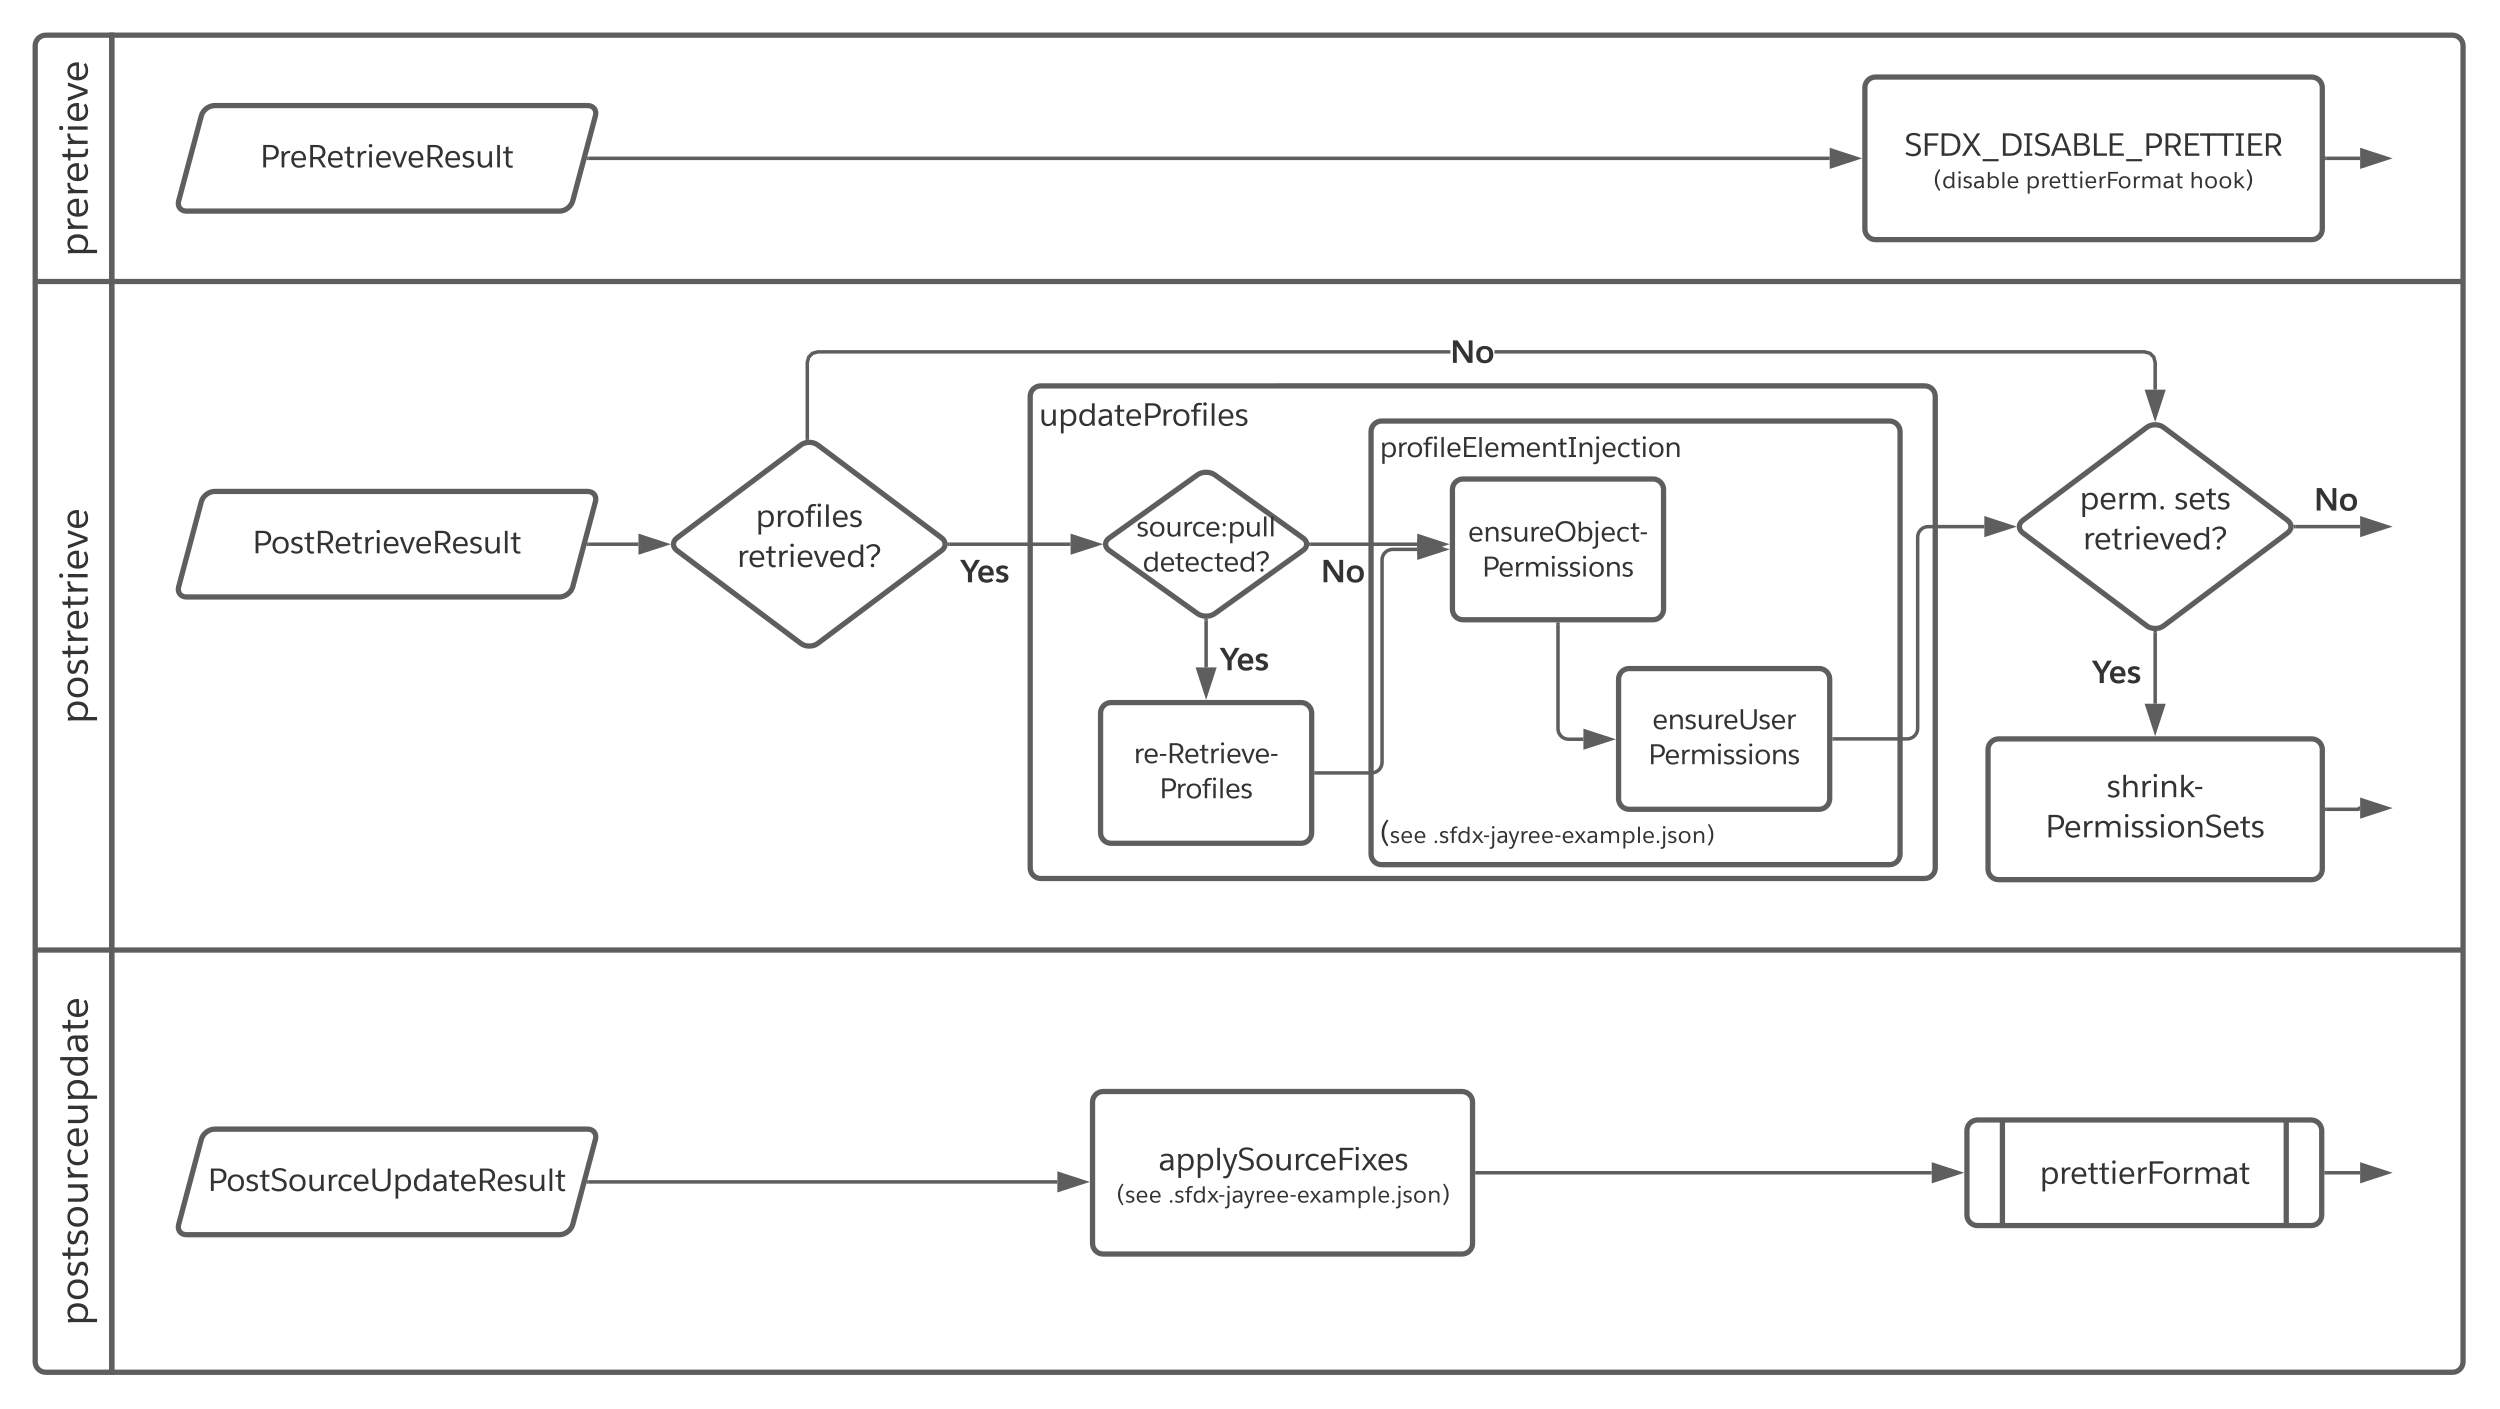 <svg xmlns="http://www.w3.org/2000/svg" xmlns:xlink="http://www.w3.org/1999/xlink" xmlns:lucid="lucid" width="1421" height="801"><g transform="translate(0 0)" lucid:page-tab-id="0_0"><path d="M0 0h1870.87v1322.83H0z" fill="#fff"/><path d="M20 160V26c0-3.3 2.7-6 6-6h37.5v140zM20 160h43.5v380H20zM63.5 780H26c-3.3 0-6-2.7-6-6V540h43.5z" stroke="#5e5e5e" stroke-width="3" fill="#fff"/><path d="M63.5 20H1394c3.3 0 6 2.7 6 6v134H63.5zM63.5 160H1400v380H63.5zM1400 540v234c0 3.3-2.7 6-6 6H63.5V540z" stroke="#5e5e5e" stroke-width="3" fill="none"/><use xlink:href="#a" transform="matrix(-1.8369701987210297e-16,-1,1,-1.8369701987210297e-16,20,160) translate(14.233 29.8)"/><use xlink:href="#b" transform="matrix(-1.8369701987210297e-16,-1,1,-1.8369701987210297e-16,20,540) translate(128.678 29.8)"/><use xlink:href="#c" transform="matrix(-1.8369701987210297e-16,-1,1,-1.8369701987210297e-16,20,780) translate(26.622 29.8)"/><path d="M1060 49.8c0-3.3 2.7-6 6-6h248c3.3 0 6 2.7 6 6v80.4c0 3.3-2.7 6-6 6h-248c-3.3 0-6-2.7-6-6z" stroke="#5e5e5e" stroke-width="3" fill="#fff"/><use xlink:href="#d" transform="matrix(1,0,0,1,1072,55.813) translate(10.498 32.729)"/><use xlink:href="#e" transform="matrix(1,0,0,1,1072,55.813) translate(26.953 51.112)"/><use xlink:href="#f" transform="matrix(1,0,0,1,1072,55.813) translate(79.46 51.112)"/><use xlink:href="#g" transform="matrix(1,0,0,1,1072,55.813) translate(172.593 51.112)"/><path d="M455.2 252.93c2.65-2 6.95-2 9.6 0l70.4 52.8c2.65 2 2.65 5.2 0 7.2l-70.4 52.8c-2.65 2-6.95 2-9.6 0l-70.4-52.8c-2.65-2-2.65-5.2 0-7.2z" stroke="#5e5e5e" stroke-width="3" fill="#fff"/><use xlink:href="#h" transform="matrix(1,0,0,1,385,254.329) translate(44.561 45.136)"/><use xlink:href="#i" transform="matrix(1,0,0,1,385,254.329) translate(34.018 67.927)"/><path d="M1220.2 242.93c2.65-2 6.95-2 9.6 0l70.4 52.8c2.65 2 2.65 5.2 0 7.2l-70.4 52.8c-2.65 2-6.95 2-9.6 0l-70.4-52.8c-2.65-2-2.65-5.2 0-7.2z" stroke="#5e5e5e" stroke-width="3" fill="#fff"/><use xlink:href="#j" transform="matrix(1,0,0,1,1150,244.329) translate(32.107 45.136)"/><use xlink:href="#k" transform="matrix(1,0,0,1,1150,244.329) translate(85.903 45.136)"/><use xlink:href="#i" transform="matrix(1,0,0,1,1150,244.329) translate(34.018 67.927)"/><path d="M1130 426c0-3.3 2.7-6 6-6h178c3.3 0 6 2.7 6 6v68c0 3.3-2.7 6-6 6h-178c-3.3 0-6-2.7-6-6z" stroke="#5e5e5e" stroke-width="3" fill="#fff"/><use xlink:href="#l" transform="matrix(1,0,0,1,1142,432) translate(55.489 21.136)"/><use xlink:href="#m" transform="matrix(1,0,0,1,1142,432) translate(20.76 43.927)"/><path d="M621 626.42c0-3.32 2.7-6 6-6h204c3.3 0 6 2.68 6 6v80.37c0 3.3-2.7 6-6 6H627c-3.3 0-6-2.7-6-6z" stroke="#5e5e5e" stroke-width="3" fill="#fff"/><use xlink:href="#n" transform="matrix(1,0,0,1,633,632.417) translate(25.504 32.729)"/><use xlink:href="#o" transform="matrix(1,0,0,1,633,632.417) translate(1.653 51.112)"/><use xlink:href="#p" transform="matrix(1,0,0,1,633,632.417) translate(30.96 51.112)"/><path d="M585.56 225.33c0-3.3 2.68-6 6-6H1094c3.3 0 6 2.7 6 6v268c0 3.3-2.7 6-6 6H591.56c-3.32 0-6-2.7-6-6z" stroke="#5e5e5e" stroke-width="3" fill="#fff"/><use xlink:href="#q" transform="matrix(1,0,0,1,590.555,224.329) translate(0 17.636)"/><path d="M625.56 405.33c0-3.3 2.68-6 6-6h108c3.3 0 6 2.7 6 6v68c0 3.3-2.7 6-6 6h-108c-3.32 0-6-2.7-6-6z" stroke="#5e5e5e" stroke-width="3" fill="#fff"/><use xlink:href="#r" transform="matrix(1,0,0,1,637.555,411.329) translate(6.879 22.431)"/><use xlink:href="#s" transform="matrix(1,0,0,1,637.555,411.329) translate(21.602 42.373)"/><path d="M779.3 245.33c0-3.3 2.7-6 6-6H1074c3.3 0 6 2.7 6 6v240.15c0 3.32-2.7 6-6 6H785.3c-3.3 0-6-2.68-6-6z" stroke="#5e5e5e" stroke-width="3" fill="#fff"/><use xlink:href="#t" transform="matrix(1,0,0,1,784.305,244.329) translate(0 15.431)"/><use xlink:href="#u" transform="matrix(1,0,0,1,784.305,244.329) translate(0 35.373)"/><use xlink:href="#u" transform="matrix(1,0,0,1,784.305,244.329) translate(0 55.316)"/><use xlink:href="#u" transform="matrix(1,0,0,1,784.305,244.329) translate(0 75.258)"/><use xlink:href="#u" transform="matrix(1,0,0,1,784.305,244.329) translate(0 95.2)"/><use xlink:href="#u" transform="matrix(1,0,0,1,784.305,244.329) translate(0 115.142)"/><use xlink:href="#u" transform="matrix(1,0,0,1,784.305,244.329) translate(0 135.084)"/><use xlink:href="#u" transform="matrix(1,0,0,1,784.305,244.329) translate(0 155.027)"/><use xlink:href="#u" transform="matrix(1,0,0,1,784.305,244.329) translate(0 174.969)"/><use xlink:href="#u" transform="matrix(1,0,0,1,784.305,244.329) translate(0 194.911)"/><use xlink:href="#u" transform="matrix(1,0,0,1,784.305,244.329) translate(0 214.853)"/><use xlink:href="#v" transform="matrix(1,0,0,1,784.305,244.329) translate(0 234.796)"/><use xlink:href="#p" transform="matrix(1,0,0,1,784.305,244.329) translate(30.124 234.796)"/><path d="M825.56 278.27c0-3.3 2.68-6 6-6h108c3.3 0 6 2.7 6 6v68c0 3.3-2.7 6-6 6h-108c-3.32 0-6-2.7-6-6z" stroke="#5e5e5e" stroke-width="3" fill="#fff"/><use xlink:href="#w" transform="matrix(1,0,0,1,837.555,284.27) translate(-3.154 23.489)"/><use xlink:href="#x" transform="matrix(1,0,0,1,837.555,284.27) translate(5.012 43.431)"/><path d="M920 386c0-3.3 2.7-6 6-6h108c3.3 0 6 2.7 6 6v68c0 3.3-2.7 6-6 6H926c-3.3 0-6-2.7-6-6z" stroke="#5e5e5e" stroke-width="3" fill="#fff"/><use xlink:href="#y" transform="matrix(1,0,0,1,932,392) translate(7.151 22.431)"/><use xlink:href="#x" transform="matrix(1,0,0,1,932,392) translate(5.012 42.373)"/><path d="M839.5 666.6H1098" stroke="#5e5e5e" stroke-width="2" fill="none"/><path d="M839.53 667.6h-1.03v-2h1.03z" fill="#5e5e5e"/><path d="M1113.26 666.6l-14.26 4.64v-9.27z" stroke="#5e5e5e" stroke-width="2" fill="#5e5e5e"/><path d="M1118 642.6c0-3.3 2.7-6 6-6h189.67c3.3 0 6 2.7 6 6v48c0 3.32-2.7 6-6 6H1124c-3.3 0-6-2.68-6-6z" stroke="#5e5e5e" stroke-width="3" fill="#fff"/><path d="M1138.17 636.6v60m161.33-60v60" stroke="#5e5e5e" stroke-width="3" fill="none"/><use xlink:href="#z" transform="matrix(1,0,0,1,1148.208,641.604) translate(11.204 31.24)"/><path d="M685.56 352.66v26.67" stroke="#5e5e5e" stroke-width="2" fill="none"/><path d="M686.56 351.68v1h-2v-1.03z" fill="#5e5e5e"/><path d="M685.56 394.6l-4.64-14.27h9.27z" stroke="#5e5e5e" stroke-width="2" fill="#5e5e5e"/><use xlink:href="#A" transform="matrix(1,0,0,1,693.555,363.351) translate(0 17.636)"/><path d="M748.06 439.33h31.5c3.3 0 6-2.7 6-6V318.27c0-3.3 2.68-6 6-6h14" stroke="#5e5e5e" stroke-width="2" fill="none"/><path d="M748.08 440.33h-1.02v-2h1.02z" fill="#5e5e5e"/><path d="M820.82 312.27l-14.27 4.64v-9.27z" stroke="#5e5e5e" stroke-width="2" fill="#5e5e5e"/><path d="M680.68 269.88c2.7-1.93 7.06-1.93 9.75 0l50.25 35.96c2.7 1.93 2.7 5.05 0 6.98l-50.25 35.96c-2.7 1.93-7.06 1.93-9.75 0l-50.25-35.96c-2.7-1.93-2.7-5.05 0-6.98z" stroke="#5e5e5e" stroke-width="3" fill="#fff"/><use xlink:href="#B" transform="matrix(1,0,0,1,630.555,271.389) translate(15.45 33.489)"/><use xlink:href="#C" transform="matrix(1,0,0,1,630.555,271.389) translate(18.872 53.431)"/><path d="M824.4 201H465l-2.63.7-1.78 1.8-.72 2.63V249h-2v-43.13l.92-3.42 2.53-2.53 3.4-.92h359.68zm398.15-1.08l2.53 2.53.92 3.42v15.63h-2v-15.37l-.7-2.64-1.8-1.8-2.63-.7h-369.4v-2h369.66z" fill="#5e5e5e"/><path d="M459.88 250l-.9-.02-1.1.24v-1.25h2zM1225 236.76l-4.64-14.26h9.28z" fill="#5e5e5e"/><path d="M1225 240l-6-18.5h12zm-3.26-16.5l3.26 10.03 3.26-10.03z" fill="#5e5e5e"/><use xlink:href="#D" transform="matrix(1,0,0,1,824.414,188.604) translate(0 17.636)"/><path d="M539.6 309.33h68.92" stroke="#5e5e5e" stroke-width="2" fill="none"/><path d="M539.64 310.33h-1.1l.18-.4-.28-1.6h1.2z" fill="#5e5e5e"/><path d="M623.8 309.33l-14.28 4.63v-9.27z" stroke="#5e5e5e" stroke-width="2" fill="#5e5e5e"/><use xlink:href="#A" transform="matrix(1,0,0,1,546.003,313.329) translate(0 17.636)"/><path d="M745.1 309.33h60.45" stroke="#5e5e5e" stroke-width="2" fill="none"/><path d="M745.1 310.33h-1l.1-.2-.26-1.8h1.17z" fill="#5e5e5e"/><path d="M820.82 309.33l-14.27 4.63v-9.27z" stroke="#5e5e5e" stroke-width="2" fill="#5e5e5e"/><use xlink:href="#D" transform="matrix(1,0,0,1,750.859,313.329) translate(0 17.636)"/><path d="M1225 359.66V400" stroke="#5e5e5e" stroke-width="2" fill="none"/><path d="M1226 358.68v1h-2v-1.05z" fill="#5e5e5e"/><path d="M1225 415.26l-4.64-14.26h9.28z" stroke="#5e5e5e" stroke-width="2" fill="#5e5e5e"/><use xlink:href="#A" transform="matrix(1,0,0,1,1189.302,370.624) translate(0 17.636)"/><path d="M1042.5 420h41.5c3.3 0 6-2.7 6-6V305.33c0-3.3 2.7-6 6-6h31.9" stroke="#5e5e5e" stroke-width="2" fill="none"/><path d="M1042.53 421h-1.03v-2h1.03z" fill="#5e5e5e"/><path d="M1143.15 299.33l-14.26 4.63v-9.27z" stroke="#5e5e5e" stroke-width="2" fill="#5e5e5e"/><path d="M114.45 65.8c.86-3.2 4.24-5.8 7.55-5.8h212c3.3 0 5.3 2.6 4.45 5.8l-12.9 48.4c-.86 3.2-4.24 5.8-7.55 5.8H106c-3.3 0-5.3-2.6-4.45-5.8z" stroke="#5e5e5e" stroke-width="3" fill="#fff"/><use xlink:href="#E" transform="matrix(1,0,0,1,105,65) translate(43.023 30.136)"/><path d="M114.45 285.13c.86-3.2 4.24-5.8 7.55-5.8h212c3.3 0 5.3 2.6 4.45 5.8l-12.9 48.4c-.86 3.2-4.24 5.8-7.55 5.8H106c-3.3 0-5.3-2.6-4.45-5.8z" stroke="#5e5e5e" stroke-width="3" fill="#fff"/><use xlink:href="#F" transform="matrix(1,0,0,1,105,284.329) translate(38.667 30.136)"/><path d="M114.45 647.6c.86-3.2 4.24-5.8 7.55-5.8h212c3.3 0 5.3 2.6 4.45 5.8l-12.9 48.4c-.86 3.2-4.24 5.8-7.55 5.8H106c-3.3 0-5.3-2.6-4.45-5.8z" stroke="#5e5e5e" stroke-width="3" fill="#fff"/><use xlink:href="#G" transform="matrix(1,0,0,1,105,646.791) translate(13.263 30.136)"/><path d="M334.55 90H1040" stroke="#5e5e5e" stroke-width="2" fill="none"/><path d="M334.58 91h-1.3l.54-2h.76z" fill="#5e5e5e"/><path d="M1055.26 90L1041 94.64v-9.28z" stroke="#5e5e5e" stroke-width="2" fill="#5e5e5e"/><path d="M334.55 309.33h28.34" stroke="#5e5e5e" stroke-width="2" fill="none"/><path d="M334.58 310.33h-1.3l.54-2h.76z" fill="#5e5e5e"/><path d="M378.15 309.33l-14.26 4.63v-9.27z" stroke="#5e5e5e" stroke-width="2" fill="#5e5e5e"/><path d="M334.55 671.8H601" stroke="#5e5e5e" stroke-width="2" fill="none"/><path d="M334.58 672.8h-1.3l.54-2h.76z" fill="#5e5e5e"/><path d="M616.26 671.8L602 676.42v-9.27z" stroke="#5e5e5e" stroke-width="2" fill="#5e5e5e"/><path d="M1322.5 460h17.9c.2 0 .35-.15.35-.34 0-.18.15-.33.34-.33h.4" stroke="#5e5e5e" stroke-width="2" fill="none"/><path d="M1322.53 461h-1.03v-2h1.03z" fill="#5e5e5e"/><path d="M1356.76 459.33l-14.26 4.63v-9.27z" stroke="#5e5e5e" stroke-width="2" fill="#5e5e5e"/><path d="M1322.5 90h19" stroke="#5e5e5e" stroke-width="2" fill="none"/><path d="M1322.53 91h-1.03v-2h1.03z" fill="#5e5e5e"/><path d="M1356.76 90l-14.26 4.64v-9.28z" stroke="#5e5e5e" stroke-width="2" fill="#5e5e5e"/><path d="M1304.6 299.33h36.9" stroke="#5e5e5e" stroke-width="2" fill="none"/><path d="M1304.64 300.33h-1.1l.18-.4-.28-1.6h1.2z" fill="#5e5e5e"/><path d="M1356.76 299.33l-14.26 4.63v-9.27z" stroke="#5e5e5e" stroke-width="2" fill="#5e5e5e"/><g><use xlink:href="#D" transform="matrix(1,0,0,1,1315.373,272.538) translate(0 17.636)"/></g><path d="M1322.17 666.6h19.33" stroke="#5e5e5e" stroke-width="2" fill="none"/><path d="M1322.2 667.6h-1.03v-2h1.02z" fill="#5e5e5e"/><path d="M1356.76 666.6l-14.26 4.64v-9.27z" stroke="#5e5e5e" stroke-width="2" fill="#5e5e5e"/><path d="M885.56 354.77v59.4c0 3.32 2.68 6 6 6H900" stroke="#5e5e5e" stroke-width="2" fill="none"/><path d="M886.56 354.8h-2v-1.03h2z" fill="#5e5e5e"/><path d="M915.26 420.18L901 424.8v-9.26z" stroke="#5e5e5e" stroke-width="2" fill="#5e5e5e"/><defs><path fill="#333" d="M349-523c153 3 224 114 224 268 0 156-81 269-235 269-65 0-120-21-167-63v293H86v-639c0-37-2-75-7-114h81c5 21 3 52 9 78 33-55 92-94 180-92zM320-54c111 1 165-88 165-201 0-111-49-200-153-200-99 0-161 67-161 165v169c42 40 76 65 149 67" id="H"/><path fill="#333" d="M353-447c-118-18-182 64-182 174V0H86c-3-170 7-349-7-509h81c5 22 3 54 9 81 32-70 98-104 189-92" id="I"/><path fill="#333" d="M288-523c162-3 241 129 226 299H136c6 100 61 171 167 170 70-1 110-20 156-50l38 55c-54 38-112 62-199 63C141 16 48-99 50-257c3-159 80-263 238-266zm145 233c-2-96-49-168-146-168-96 0-149 75-152 168h298" id="J"/><path fill="#333" d="M328 1C218 40 105-8 105-130v-314H15v-55l89-10v-125l86-30v155h135v65H190v307c-6 76 60 95 125 75" id="K"/><path fill="#333" d="M172 0H87v-509h85V0zm-42-631c-37 0-55-19-56-52 0-36 19-54 56-54s55 18 55 54c-1 33-19 52-55 52" id="L"/><path fill="#333" d="M293 0h-95L4-509h91L246-85h3l146-424h88" id="M"/><g id="a"><use transform="matrix(0.022,0,0,0.022,0,0)" xlink:href="#H"/><use transform="matrix(0.022,0,0,0.022,13.822,0)" xlink:href="#I"/><use transform="matrix(0.022,0,0,0.022,21.489,0)" xlink:href="#J"/><use transform="matrix(0.022,0,0,0.022,34.044,0)" xlink:href="#I"/><use transform="matrix(0.022,0,0,0.022,41.711,0)" xlink:href="#J"/><use transform="matrix(0.022,0,0,0.022,54.133,0)" xlink:href="#K"/><use transform="matrix(0.022,0,0,0.022,62.067,0)" xlink:href="#I"/><use transform="matrix(0.022,0,0,0.022,70.156,0)" xlink:href="#L"/><use transform="matrix(0.022,0,0,0.022,75.889,0)" xlink:href="#J"/><use transform="matrix(0.022,0,0,0.022,88.289,0)" xlink:href="#M"/><use transform="matrix(0.022,0,0,0.022,98.978,0)" xlink:href="#J"/></g><path fill="#333" d="M305-523c165 3 256 102 256 267 0 164-91 270-256 270C141 14 52-92 50-256c-2-160 95-269 255-267zm0 68c-116 0-167 83-167 199S190-54 305-54c116 0 169-86 169-202 0-117-53-199-169-199" id="N"/><path fill="#333" d="M41-381c-4-162 252-177 353-88l-38 53c-39-27-82-41-128-41-98 0-143 107-54 139 97 35 229 46 229 174C403 35 133 53 25-45l39-53c42 28 78 41 142 45 80 4 134-58 99-129-26-31-59-35-113-51-89-25-148-50-151-148" id="O"/><g id="b"><use transform="matrix(0.022,0,0,0.022,0,0)" xlink:href="#H"/><use transform="matrix(0.022,0,0,0.022,13.822,0)" xlink:href="#N"/><use transform="matrix(0.022,0,0,0.022,27.4,0)" xlink:href="#O"/><use transform="matrix(0.022,0,0,0.022,37.222,0)" xlink:href="#K"/><use transform="matrix(0.022,0,0,0.022,45.156,0)" xlink:href="#I"/><use transform="matrix(0.022,0,0,0.022,52.822,0)" xlink:href="#J"/><use transform="matrix(0.022,0,0,0.022,65.244,0)" xlink:href="#K"/><use transform="matrix(0.022,0,0,0.022,73.178,0)" xlink:href="#I"/><use transform="matrix(0.022,0,0,0.022,81.267,0)" xlink:href="#L"/><use transform="matrix(0.022,0,0,0.022,87,0)" xlink:href="#J"/><use transform="matrix(0.022,0,0,0.022,99.4,0)" xlink:href="#M"/><use transform="matrix(0.022,0,0,0.022,110.089,0)" xlink:href="#J"/></g><path fill="#333" d="M270 14C144 14 79-74 79-197v-312h86v300c0 89 37 155 125 155 95 0 154-86 154-183v-272h85c3 170-7 349 7 509h-81c-5-20-3-53-9-81-37 63-95 95-176 95" id="P"/><path fill="#333" d="M50-255c-6-191 150-312 344-253 29 10 54 23 77 40l-34 59c-39-29-84-43-135-43-113-1-166 83-166 197 0 112 54 199 165 197 46 0 92-14 137-43l31 60C418-4 360 14 295 14 131 13 55-96 50-255" id="Q"/><path fill="#333" d="M50-253c3-155 81-270 235-270 68 0 123 22 166 66v-251h85v595c0 37 2 74 7 113h-79c-6-29-4-58-9-76-38 60-99 90-182 90C125 14 47-103 50-253zM292-54c94 1 159-71 159-165v-160c-36-45-79-74-154-75-104-1-159 92-159 201 0 111 50 197 154 199" id="R"/><path fill="#333" d="M206 14C109 15 40-41 42-139c1-169 156-177 340-175 7-97-33-143-126-142-54 0-105 14-153 43l-30-57c57-35 120-53 188-53 141 0 204 63 206 202 1 110-5 220 7 321h-78c-5-29-7-52-7-69h-3c-38 54-89 83-180 83zm22-67c89-2 148-53 154-135v-66s-251-9-252 110c0 59 38 91 98 91" id="S"/><g id="c"><use transform="matrix(0.022,0,0,0.022,0,0)" xlink:href="#H"/><use transform="matrix(0.022,0,0,0.022,13.822,0)" xlink:href="#N"/><use transform="matrix(0.022,0,0,0.022,27.4,0)" xlink:href="#O"/><use transform="matrix(0.022,0,0,0.022,37.222,0)" xlink:href="#K"/><use transform="matrix(0.022,0,0,0.022,45.156,0)" xlink:href="#O"/><use transform="matrix(0.022,0,0,0.022,54.978,0)" xlink:href="#N"/><use transform="matrix(0.022,0,0,0.022,68.556,0)" xlink:href="#P"/><use transform="matrix(0.022,0,0,0.022,82.222,0)" xlink:href="#I"/><use transform="matrix(0.022,0,0,0.022,89.889,0)" xlink:href="#Q"/><use transform="matrix(0.022,0,0,0.022,100.711,0)" xlink:href="#J"/><use transform="matrix(0.022,0,0,0.022,113.267,0)" xlink:href="#P"/><use transform="matrix(0.022,0,0,0.022,126.933,0)" xlink:href="#H"/><use transform="matrix(0.022,0,0,0.022,140.756,0)" xlink:href="#R"/><use transform="matrix(0.022,0,0,0.022,154.556,0)" xlink:href="#S"/><use transform="matrix(0.022,0,0,0.022,166.556,0)" xlink:href="#K"/><use transform="matrix(0.022,0,0,0.022,174.2,0)" xlink:href="#J"/></g><path fill="#333" d="M519-192C526 49 168 67 30-66l45-56c53 42 105 63 193 64 90 1 164-42 161-131-3-108-85-124-177-151-113-33-191-67-197-195-9-210 320-235 451-122l-40 58c-51-32-98-52-175-53-81-1-152 34-149 111 4 95 69 103 160 131 125 38 213 72 217 218" id="T"/><path fill="#333" d="M520-635H179v242h302v72H179V0H90v-708h430v73" id="U"/><path fill="#333" d="M316-708c234 0 367 116 367 353C683-126 546 1 318 0H90v-708h226zm-7 634c186-1 284-92 283-281 0-187-94-280-282-280H178v561h131" id="V"/><path fill="#333" d="M610 0H507c-66-104-133-207-199-311C242-208 177-104 111 0H7c83-125 166-250 249-374L34-708h102l174 277 173-277h100c-73 112-151 224-221 336" id="W"/><path fill="#333" d="M557 174H53v-69h504v69" id="X"/><path fill="#333" d="M226-68h84V0H54v-68h84v-574H54v-66h256v66h-84v574" id="Y"/><path fill="#333" d="M495-172H163L97 0H4l280-708h93L655 0h-96zm-307-69h282L329-624" id="Z"/><path fill="#333" d="M339-708c123 1 213 48 213 173 0 88-60 143-128 162 94 11 159 73 159 177C583-58 480-1 344 0H90v-708h249zm-21 307c84 0 146-41 145-124 0-77-48-115-144-115H176v239h142zm174 196c-2-92-65-133-161-132H176v268c152 2 319 17 316-136" id="aa"/><path fill="#333" d="M179-75h324V0H90v-708h89v633" id="ab"/><path fill="#333" d="M519-637H178v238h297v68H178v258h358V0H90v-708h429v71" id="ac"/><path fill="#333" d="M329-708c148 1 256 75 253 230-3 151-104 233-251 233H179V0H90v-708h239zm162 231c0-108-70-160-170-160H178v320h145c95 0 168-60 168-160" id="ad"/><path fill="#333" d="M571-480c1 116-68 180-159 207L590 0H488L327-259H179V0H90v-708h233c148 3 246 78 248 228zm-91 0c0-100-69-157-163-157H178v310h142c93 0 160-56 160-153" id="ae"/><path fill="#333" d="M540-633H317V0h-89v-633H4v-75h536v75" id="af"/><g id="d"><use transform="matrix(0.018,0,0,0.018,0,0)" xlink:href="#T"/><use transform="matrix(0.018,0,0,0.018,9.938,0)" xlink:href="#U"/><use transform="matrix(0.018,0,0,0.018,19.502,0)" xlink:href="#V"/><use transform="matrix(0.018,0,0,0.018,32.516,0)" xlink:href="#W"/><use transform="matrix(0.018,0,0,0.018,43.484,0)" xlink:href="#X"/><use transform="matrix(0.018,0,0,0.018,54.329,0)" xlink:href="#V"/><use transform="matrix(0.018,0,0,0.018,67.058,0)" xlink:href="#Y"/><use transform="matrix(0.018,0,0,0.018,73.351,0)" xlink:href="#T"/><use transform="matrix(0.018,0,0,0.018,83.182,0)" xlink:href="#Z"/><use transform="matrix(0.018,0,0,0.018,94.916,0)" xlink:href="#aa"/><use transform="matrix(0.018,0,0,0.018,106.062,0)" xlink:href="#ab"/><use transform="matrix(0.018,0,0,0.018,115.058,0)" xlink:href="#ac"/><use transform="matrix(0.018,0,0,0.018,125.067,0)" xlink:href="#X"/><use transform="matrix(0.018,0,0,0.018,135.911,0)" xlink:href="#ad"/><use transform="matrix(0.018,0,0,0.018,146.773,0)" xlink:href="#ae"/><use transform="matrix(0.018,0,0,0.018,157.956,0)" xlink:href="#ac"/><use transform="matrix(0.018,0,0,0.018,167.964,0)" xlink:href="#af"/><use transform="matrix(0.018,0,0,0.018,177.653,0)" xlink:href="#af"/><use transform="matrix(0.018,0,0,0.018,187.342,0)" xlink:href="#Y"/><use transform="matrix(0.018,0,0,0.018,193.813,0)" xlink:href="#ac"/><use transform="matrix(0.018,0,0,0.018,203.822,0)" xlink:href="#ae"/></g><path fill="#333" d="M248 123C149-15 64-138 64-354c0-214 86-341 184-477l55 35c-82 130-148 247-148 442S221-42 303 88" id="ag"/><path fill="#333" d="M348-523c153 3 225 113 225 268 0 159-84 269-242 269-64 0-119-22-166-67l-8 53H87v-708h85v272h3c32-52 90-88 173-87zM321-54c109 1 165-89 165-201 0-111-49-200-153-200-99 0-161 67-161 165v169c40 39 78 65 149 67" id="ah"/><path fill="#333" d="M172-708V0H87v-708h85" id="ai"/><g id="e"><use transform="matrix(0.013,0,0,0.013,0,0)" xlink:href="#ag"/><use transform="matrix(0.013,0,0,0.013,4.907,0)" xlink:href="#R"/><use transform="matrix(0.013,0,0,0.013,13.187,0)" xlink:href="#L"/><use transform="matrix(0.013,0,0,0.013,16.627,0)" xlink:href="#O"/><use transform="matrix(0.013,0,0,0.013,22.52,0)" xlink:href="#S"/><use transform="matrix(0.013,0,0,0.013,29.8,0)" xlink:href="#ah"/><use transform="matrix(0.013,0,0,0.013,38.093,0)" xlink:href="#ai"/><use transform="matrix(0.013,0,0,0.013,41.533,0)" xlink:href="#J"/></g><path fill="#333" d="M315-453c-88 0-144 74-144 161V0H86c-3-170 7-349-7-509h81c5 17 3 46 9 72 30-48 90-86 168-86 89 0 140 43 168 103 32-60 90-104 179-103 122 1 187 78 187 197V0h-85v-314c-1-78-37-142-120-139-97 3-146 77-146 174V0h-85v-316c-1-77-39-137-120-137" id="aj"/><g id="f"><use transform="matrix(0.013,0,0,0.013,0,0)" xlink:href="#H"/><use transform="matrix(0.013,0,0,0.013,8.293,0)" xlink:href="#I"/><use transform="matrix(0.013,0,0,0.013,12.893,0)" xlink:href="#J"/><use transform="matrix(0.013,0,0,0.013,20.347,0)" xlink:href="#K"/><use transform="matrix(0.013,0,0,0.013,25.107,0)" xlink:href="#K"/><use transform="matrix(0.013,0,0,0.013,29.867,0)" xlink:href="#L"/><use transform="matrix(0.013,0,0,0.013,33.307,0)" xlink:href="#J"/><use transform="matrix(0.013,0,0,0.013,40.84,0)" xlink:href="#I"/><use transform="matrix(0.013,0,0,0.013,45.693,0)" xlink:href="#U"/><use transform="matrix(0.013,0,0,0.013,52.2,0)" xlink:href="#N"/><use transform="matrix(0.013,0,0,0.013,60.347,0)" xlink:href="#I"/><use transform="matrix(0.013,0,0,0.013,65.2,0)" xlink:href="#aj"/><use transform="matrix(0.013,0,0,0.013,77.733,0)" xlink:href="#S"/><use transform="matrix(0.013,0,0,0.013,84.933,0)" xlink:href="#K"/></g><path fill="#333" d="M324-452c-91 0-152 70-152 160V0H87v-708h85c1 89-3 184 2 270 34-50 90-85 174-85 123 0 188 80 188 194V0h-85v-312c-1-82-40-140-127-140" id="ak"/><path fill="#333" d="M221-244l-49 46V0H87v-708h85v414l231-215h102L280-299 527 0H421" id="al"/><path fill="#333" d="M120-831c98 136 184 263 184 477 0 216-85 339-184 477L65 88c82-130 148-247 148-442S147-666 65-796" id="am"/><g id="g"><use transform="matrix(0.013,0,0,0.013,0,0)" xlink:href="#ak"/><use transform="matrix(0.013,0,0,0.013,8.2,0)" xlink:href="#N"/><use transform="matrix(0.013,0,0,0.013,16.347,0)" xlink:href="#N"/><use transform="matrix(0.013,0,0,0.013,24.493,0)" xlink:href="#al"/><use transform="matrix(0.013,0,0,0.013,31.547,0)" xlink:href="#am"/></g><path fill="#333" d="M104-509c-11-136 44-213 171-213 33 0 62 4 89 13l-19 61c-85-20-162 3-156 97v42h128v65H189V0h-85v-444H15v-54" id="an"/><g id="h"><use transform="matrix(0.018,0,0,0.018,0,0)" xlink:href="#H"/><use transform="matrix(0.018,0,0,0.018,11.058,0)" xlink:href="#I"/><use transform="matrix(0.018,0,0,0.018,17.191,0)" xlink:href="#N"/><use transform="matrix(0.018,0,0,0.018,27.947,0)" xlink:href="#an"/><use transform="matrix(0.018,0,0,0.018,33.813,0)" xlink:href="#L"/><use transform="matrix(0.018,0,0,0.018,38.4,0)" xlink:href="#ai"/><use transform="matrix(0.018,0,0,0.018,42.987,0)" xlink:href="#J"/><use transform="matrix(0.018,0,0,0.018,53.031,0)" xlink:href="#O"/></g><path fill="#333" d="M246-724c151-4 255 121 197 265-28 71-120 113-167 167-18 21-21 40-20 74h-81c-18-179 190-162 194-315 2-74-53-119-129-118-87 1-127 36-173 84l-54-46c57-65 119-108 233-111zM216 8c-38 0-55-20-56-55 0-37 19-56 56-56s55 19 55 56c0 35-18 55-55 55" id="ao"/><g id="i"><use transform="matrix(0.018,0,0,0.018,0,0)" xlink:href="#I"/><use transform="matrix(0.018,0,0,0.018,6.133,0)" xlink:href="#J"/><use transform="matrix(0.018,0,0,0.018,16.071,0)" xlink:href="#K"/><use transform="matrix(0.018,0,0,0.018,22.418,0)" xlink:href="#I"/><use transform="matrix(0.018,0,0,0.018,28.889,0)" xlink:href="#L"/><use transform="matrix(0.018,0,0,0.018,33.476,0)" xlink:href="#J"/><use transform="matrix(0.018,0,0,0.018,43.396,0)" xlink:href="#M"/><use transform="matrix(0.018,0,0,0.018,51.947,0)" xlink:href="#J"/><use transform="matrix(0.018,0,0,0.018,61.991,0)" xlink:href="#R"/><use transform="matrix(0.018,0,0,0.018,73.031,0)" xlink:href="#ao"/></g><path fill="#333" d="M134 8C96 8 79-12 78-47c0-37 19-56 56-56s55 19 55 56c0 35-18 55-55 55" id="ap"/><g id="j"><use transform="matrix(0.018,0,0,0.018,0,0)" xlink:href="#H"/><use transform="matrix(0.018,0,0,0.018,11.058,0)" xlink:href="#J"/><use transform="matrix(0.018,0,0,0.018,21.102,0)" xlink:href="#I"/><use transform="matrix(0.018,0,0,0.018,27.573,0)" xlink:href="#aj"/><use transform="matrix(0.018,0,0,0.018,44.462,0)" xlink:href="#ap"/></g><g id="k"><use transform="matrix(0.018,0,0,0.018,0,0)" xlink:href="#O"/><use transform="matrix(0.018,0,0,0.018,7.858,0)" xlink:href="#J"/><use transform="matrix(0.018,0,0,0.018,17.796,0)" xlink:href="#K"/><use transform="matrix(0.018,0,0,0.018,24.142,0)" xlink:href="#O"/></g><path fill="#333" d="M323-452c-91 0-152 70-152 160V0H86c-3-170 7-349-7-509h81c5 17 3 46 9 72 33-51 94-86 177-86 122 0 189 80 189 194V0h-85v-312c-1-82-40-140-127-140" id="aq"/><path fill="#333" d="M269-256H44v-69h225v69" id="ar"/><g id="l"><use transform="matrix(0.018,0,0,0.018,0,0)" xlink:href="#O"/><use transform="matrix(0.018,0,0,0.018,7.858,0)" xlink:href="#ak"/><use transform="matrix(0.018,0,0,0.018,18.791,0)" xlink:href="#I"/><use transform="matrix(0.018,0,0,0.018,25.262,0)" xlink:href="#L"/><use transform="matrix(0.018,0,0,0.018,29.849,0)" xlink:href="#aq"/><use transform="matrix(0.018,0,0,0.018,40.764,0)" xlink:href="#al"/><use transform="matrix(0.018,0,0,0.018,49.458,0)" xlink:href="#ar"/></g><g id="m"><use transform="matrix(0.018,0,0,0.018,0,0)" xlink:href="#ad"/><use transform="matrix(0.018,0,0,0.018,10.329,0)" xlink:href="#J"/><use transform="matrix(0.018,0,0,0.018,20.373,0)" xlink:href="#I"/><use transform="matrix(0.018,0,0,0.018,26.844,0)" xlink:href="#aj"/><use transform="matrix(0.018,0,0,0.018,43.733,0)" xlink:href="#L"/><use transform="matrix(0.018,0,0,0.018,48.32,0)" xlink:href="#O"/><use transform="matrix(0.018,0,0,0.018,56.178,0)" xlink:href="#O"/><use transform="matrix(0.018,0,0,0.018,64.036,0)" xlink:href="#L"/><use transform="matrix(0.018,0,0,0.018,68.622,0)" xlink:href="#N"/><use transform="matrix(0.018,0,0,0.018,79.484,0)" xlink:href="#aq"/><use transform="matrix(0.018,0,0,0.018,90.4,0)" xlink:href="#T"/><use transform="matrix(0.018,0,0,0.018,100.338,0)" xlink:href="#J"/><use transform="matrix(0.018,0,0,0.018,110.276,0)" xlink:href="#K"/><use transform="matrix(0.018,0,0,0.018,116.622,0)" xlink:href="#O"/></g><path fill="#333" d="M245 124c-31 80-63 130-160 133-26 0-50-4-71-12l17-63C159 220 168 89 202 3L4-509h92c50 139 97 282 150 419l136-419h87" id="as"/><path fill="#333" d="M517 0H415L259-214 109 0H9l198-267L31-509h97l135 193 134-193h92L315-267" id="at"/><g id="n"><use transform="matrix(0.018,0,0,0.018,0,0)" xlink:href="#S"/><use transform="matrix(0.018,0,0,0.018,9.707,0)" xlink:href="#H"/><use transform="matrix(0.018,0,0,0.018,20.764,0)" xlink:href="#H"/><use transform="matrix(0.018,0,0,0.018,31.822,0)" xlink:href="#ai"/><use transform="matrix(0.018,0,0,0.018,36.409,0)" xlink:href="#as"/><use transform="matrix(0.018,0,0,0.018,44.836,0)" xlink:href="#T"/><use transform="matrix(0.018,0,0,0.018,54.773,0)" xlink:href="#N"/><use transform="matrix(0.018,0,0,0.018,65.636,0)" xlink:href="#P"/><use transform="matrix(0.018,0,0,0.018,76.569,0)" xlink:href="#I"/><use transform="matrix(0.018,0,0,0.018,82.702,0)" xlink:href="#Q"/><use transform="matrix(0.018,0,0,0.018,91.36,0)" xlink:href="#J"/><use transform="matrix(0.018,0,0,0.018,101.404,0)" xlink:href="#U"/><use transform="matrix(0.018,0,0,0.018,110.613,0)" xlink:href="#L"/><use transform="matrix(0.018,0,0,0.018,115.2,0)" xlink:href="#at"/><use transform="matrix(0.018,0,0,0.018,124.089,0)" xlink:href="#J"/><use transform="matrix(0.018,0,0,0.018,134.133,0)" xlink:href="#O"/></g><g id="o"><use transform="matrix(0.013,0,0,0.013,0,0)" xlink:href="#ag"/><use transform="matrix(0.013,0,0,0.013,4.907,0)" xlink:href="#O"/><use transform="matrix(0.013,0,0,0.013,10.8,0)" xlink:href="#J"/><use transform="matrix(0.013,0,0,0.013,18.333,0)" xlink:href="#J"/></g><path fill="#333" d="M-20 187c74 14 106-21 106-97v-599h85V89c5 135-83 191-206 161zm150-818c-37 0-55-19-56-52 0-36 19-54 56-54s55 18 55 54c-1 33-19 52-55 52" id="au"/><g id="p"><use transform="matrix(0.013,0,0,0.013,0,0)" xlink:href="#ap"/><use transform="matrix(0.013,0,0,0.013,3.56,0)" xlink:href="#O"/><use transform="matrix(0.013,0,0,0.013,9.453,0)" xlink:href="#an"/><use transform="matrix(0.013,0,0,0.013,13.853,0)" xlink:href="#R"/><use transform="matrix(0.013,0,0,0.013,22.133,0)" xlink:href="#at"/><use transform="matrix(0.013,0,0,0.013,28.48,0)" xlink:href="#ar"/><use transform="matrix(0.013,0,0,0.013,32.653,0)" xlink:href="#au"/><use transform="matrix(0.013,0,0,0.013,36.093,0)" xlink:href="#S"/><use transform="matrix(0.013,0,0,0.013,43.027,0)" xlink:href="#as"/><use transform="matrix(0.013,0,0,0.013,49.347,0)" xlink:href="#I"/><use transform="matrix(0.013,0,0,0.013,53.947,0)" xlink:href="#J"/><use transform="matrix(0.013,0,0,0.013,61.48,0)" xlink:href="#J"/><use transform="matrix(0.013,0,0,0.013,69.013,0)" xlink:href="#ar"/><use transform="matrix(0.013,0,0,0.013,73.187,0)" xlink:href="#J"/><use transform="matrix(0.013,0,0,0.013,80.373,0)" xlink:href="#at"/><use transform="matrix(0.013,0,0,0.013,87.253,0)" xlink:href="#S"/><use transform="matrix(0.013,0,0,0.013,94.533,0)" xlink:href="#aj"/><use transform="matrix(0.013,0,0,0.013,107.2,0)" xlink:href="#H"/><use transform="matrix(0.013,0,0,0.013,115.493,0)" xlink:href="#ai"/><use transform="matrix(0.013,0,0,0.013,118.933,0)" xlink:href="#J"/><use transform="matrix(0.013,0,0,0.013,126.253,0)" xlink:href="#ap"/><use transform="matrix(0.013,0,0,0.013,129.813,0)" xlink:href="#au"/><use transform="matrix(0.013,0,0,0.013,133.253,0)" xlink:href="#O"/><use transform="matrix(0.013,0,0,0.013,139.147,0)" xlink:href="#N"/><use transform="matrix(0.013,0,0,0.013,147.293,0)" xlink:href="#aq"/><use transform="matrix(0.013,0,0,0.013,155.48,0)" xlink:href="#am"/></g><g id="q"><use transform="matrix(0.018,0,0,0.018,0,0)" xlink:href="#P"/><use transform="matrix(0.018,0,0,0.018,10.933,0)" xlink:href="#H"/><use transform="matrix(0.018,0,0,0.018,21.991,0)" xlink:href="#R"/><use transform="matrix(0.018,0,0,0.018,33.031,0)" xlink:href="#S"/><use transform="matrix(0.018,0,0,0.018,42.631,0)" xlink:href="#K"/><use transform="matrix(0.018,0,0,0.018,48.747,0)" xlink:href="#J"/><use transform="matrix(0.018,0,0,0.018,58.791,0)" xlink:href="#ad"/><use transform="matrix(0.018,0,0,0.018,69.298,0)" xlink:href="#I"/><use transform="matrix(0.018,0,0,0.018,75.431,0)" xlink:href="#N"/><use transform="matrix(0.018,0,0,0.018,86.187,0)" xlink:href="#an"/><use transform="matrix(0.018,0,0,0.018,92.053,0)" xlink:href="#L"/><use transform="matrix(0.018,0,0,0.018,96.64,0)" xlink:href="#ai"/><use transform="matrix(0.018,0,0,0.018,101.227,0)" xlink:href="#J"/><use transform="matrix(0.018,0,0,0.018,111.271,0)" xlink:href="#O"/></g><g id="r"><use transform="matrix(0.016,0,0,0.016,0,0)" xlink:href="#I"/><use transform="matrix(0.016,0,0,0.016,5.367,0)" xlink:href="#J"/><use transform="matrix(0.016,0,0,0.016,14.156,0)" xlink:href="#ar"/><use transform="matrix(0.016,0,0,0.016,19.024,0)" xlink:href="#ae"/><use transform="matrix(0.016,0,0,0.016,28.498,0)" xlink:href="#J"/><use transform="matrix(0.016,0,0,0.016,37.193,0)" xlink:href="#K"/><use transform="matrix(0.016,0,0,0.016,42.747,0)" xlink:href="#I"/><use transform="matrix(0.016,0,0,0.016,48.409,0)" xlink:href="#L"/><use transform="matrix(0.016,0,0,0.016,52.422,0)" xlink:href="#J"/><use transform="matrix(0.016,0,0,0.016,61.102,0)" xlink:href="#M"/><use transform="matrix(0.016,0,0,0.016,68.584,0)" xlink:href="#J"/><use transform="matrix(0.016,0,0,0.016,77.373,0)" xlink:href="#ar"/></g><g id="s"><use transform="matrix(0.016,0,0,0.016,0,0)" xlink:href="#ad"/><use transform="matrix(0.016,0,0,0.016,9.193,0)" xlink:href="#I"/><use transform="matrix(0.016,0,0,0.016,14.56,0)" xlink:href="#N"/><use transform="matrix(0.016,0,0,0.016,23.971,0)" xlink:href="#an"/><use transform="matrix(0.016,0,0,0.016,29.104,0)" xlink:href="#L"/><use transform="matrix(0.016,0,0,0.016,33.118,0)" xlink:href="#ai"/><use transform="matrix(0.016,0,0,0.016,37.131,0)" xlink:href="#J"/><use transform="matrix(0.016,0,0,0.016,45.92,0)" xlink:href="#O"/></g><g id="t"><use transform="matrix(0.016,0,0,0.016,0,0)" xlink:href="#H"/><use transform="matrix(0.016,0,0,0.016,9.676,0)" xlink:href="#I"/><use transform="matrix(0.016,0,0,0.016,15.042,0)" xlink:href="#N"/><use transform="matrix(0.016,0,0,0.016,24.453,0)" xlink:href="#an"/><use transform="matrix(0.016,0,0,0.016,29.587,0)" xlink:href="#L"/><use transform="matrix(0.016,0,0,0.016,33.6,0)" xlink:href="#ai"/><use transform="matrix(0.016,0,0,0.016,37.613,0)" xlink:href="#J"/><use transform="matrix(0.016,0,0,0.016,46.402,0)" xlink:href="#ac"/><use transform="matrix(0.016,0,0,0.016,55.16,0)" xlink:href="#ai"/><use transform="matrix(0.016,0,0,0.016,59.173,0)" xlink:href="#J"/><use transform="matrix(0.016,0,0,0.016,67.962,0)" xlink:href="#aj"/><use transform="matrix(0.016,0,0,0.016,82.74,0)" xlink:href="#J"/><use transform="matrix(0.016,0,0,0.016,91.529,0)" xlink:href="#aq"/><use transform="matrix(0.016,0,0,0.016,100.987,0)" xlink:href="#K"/><use transform="matrix(0.016,0,0,0.016,106.54,0)" xlink:href="#Y"/><use transform="matrix(0.016,0,0,0.016,112.202,0)" xlink:href="#aq"/><use transform="matrix(0.016,0,0,0.016,121.753,0)" xlink:href="#au"/><use transform="matrix(0.016,0,0,0.016,125.767,0)" xlink:href="#J"/><use transform="matrix(0.016,0,0,0.016,134.556,0)" xlink:href="#Q"/><use transform="matrix(0.016,0,0,0.016,142.691,0)" xlink:href="#K"/><use transform="matrix(0.016,0,0,0.016,148.244,0)" xlink:href="#L"/><use transform="matrix(0.016,0,0,0.016,152.258,0)" xlink:href="#N"/><use transform="matrix(0.016,0,0,0.016,161.762,0)" xlink:href="#aq"/></g><g id="v"><use transform="matrix(0.016,0,0,0.016,0,0)" xlink:href="#ag"/><use transform="matrix(0.013,0,0,0.013,5.724,0)" xlink:href="#O"/><use transform="matrix(0.013,0,0,0.013,11.618,0)" xlink:href="#J"/><use transform="matrix(0.013,0,0,0.013,19.151,0)" xlink:href="#J"/></g><path fill="#333" d="M404 17C175 17 49-126 49-354s126-371 355-371 355 143 355 371S633 17 404 17zm1-77c173 0 264-121 264-294s-91-294-264-294c-174 0-265 121-265 294S231-60 405-60" id="av"/><g id="w"><use transform="matrix(0.016,0,0,0.016,0,0)" xlink:href="#J"/><use transform="matrix(0.016,0,0,0.016,8.789,0)" xlink:href="#aq"/><use transform="matrix(0.016,0,0,0.016,18.34,0)" xlink:href="#O"/><use transform="matrix(0.016,0,0,0.016,25.216,0)" xlink:href="#P"/><use transform="matrix(0.016,0,0,0.016,34.782,0)" xlink:href="#I"/><use transform="matrix(0.016,0,0,0.016,40.149,0)" xlink:href="#J"/><use transform="matrix(0.016,0,0,0.016,48.938,0)" xlink:href="#av"/><use transform="matrix(0.016,0,0,0.016,61.522,0)" xlink:href="#ah"/><use transform="matrix(0.016,0,0,0.016,71.198,0)" xlink:href="#au"/><use transform="matrix(0.016,0,0,0.016,75.211,0)" xlink:href="#J"/><use transform="matrix(0.016,0,0,0.016,84,0)" xlink:href="#Q"/><use transform="matrix(0.016,0,0,0.016,92.136,0)" xlink:href="#K"/><use transform="matrix(0.016,0,0,0.016,97.44,0)" xlink:href="#ar"/></g><g id="x"><use transform="matrix(0.016,0,0,0.016,0,0)" xlink:href="#ad"/><use transform="matrix(0.016,0,0,0.016,9.038,0)" xlink:href="#J"/><use transform="matrix(0.016,0,0,0.016,17.827,0)" xlink:href="#I"/><use transform="matrix(0.016,0,0,0.016,23.489,0)" xlink:href="#aj"/><use transform="matrix(0.016,0,0,0.016,38.267,0)" xlink:href="#L"/><use transform="matrix(0.016,0,0,0.016,42.28,0)" xlink:href="#O"/><use transform="matrix(0.016,0,0,0.016,49.156,0)" xlink:href="#O"/><use transform="matrix(0.016,0,0,0.016,56.031,0)" xlink:href="#L"/><use transform="matrix(0.016,0,0,0.016,60.044,0)" xlink:href="#N"/><use transform="matrix(0.016,0,0,0.016,69.549,0)" xlink:href="#aq"/><use transform="matrix(0.016,0,0,0.016,79.1,0)" xlink:href="#O"/></g><path fill="#333" d="M367 17C186 17 81-77 81-254v-454h88v447c1 134 61 201 198 201s198-67 198-201v-447h89v454C654-77 548 17 367 17" id="aw"/><g id="y"><use transform="matrix(0.016,0,0,0.016,0,0)" xlink:href="#J"/><use transform="matrix(0.016,0,0,0.016,8.789,0)" xlink:href="#aq"/><use transform="matrix(0.016,0,0,0.016,18.34,0)" xlink:href="#O"/><use transform="matrix(0.016,0,0,0.016,25.216,0)" xlink:href="#P"/><use transform="matrix(0.016,0,0,0.016,34.782,0)" xlink:href="#I"/><use transform="matrix(0.016,0,0,0.016,40.149,0)" xlink:href="#J"/><use transform="matrix(0.016,0,0,0.016,48.938,0)" xlink:href="#aw"/><use transform="matrix(0.016,0,0,0.016,60.371,0)" xlink:href="#O"/><use transform="matrix(0.016,0,0,0.016,67.247,0)" xlink:href="#J"/><use transform="matrix(0.016,0,0,0.016,76.036,0)" xlink:href="#I"/></g><g id="z"><use transform="matrix(0.018,0,0,0.018,0,0)" xlink:href="#H"/><use transform="matrix(0.018,0,0,0.018,11.058,0)" xlink:href="#I"/><use transform="matrix(0.018,0,0,0.018,17.191,0)" xlink:href="#J"/><use transform="matrix(0.018,0,0,0.018,27.129,0)" xlink:href="#K"/><use transform="matrix(0.018,0,0,0.018,33.476,0)" xlink:href="#K"/><use transform="matrix(0.018,0,0,0.018,39.822,0)" xlink:href="#L"/><use transform="matrix(0.018,0,0,0.018,44.409,0)" xlink:href="#J"/><use transform="matrix(0.018,0,0,0.018,54.453,0)" xlink:href="#I"/><use transform="matrix(0.018,0,0,0.018,60.924,0)" xlink:href="#U"/><use transform="matrix(0.018,0,0,0.018,69.6,0)" xlink:href="#N"/><use transform="matrix(0.018,0,0,0.018,80.462,0)" xlink:href="#I"/><use transform="matrix(0.018,0,0,0.018,86.933,0)" xlink:href="#aj"/><use transform="matrix(0.018,0,0,0.018,103.644,0)" xlink:href="#S"/><use transform="matrix(0.018,0,0,0.018,113.244,0)" xlink:href="#K"/></g><path fill="#333" d="M362-301V0H231v-303L-18-708h150c57 100 111 203 171 301l167-301h145" id="ax"/><path fill="#333" d="M295-534c175 0 256 137 237 320H170c10 80 57 129 145 129 69-1 102-19 149-47l54 80c-56 41-119 66-211 66C138 14 46-91 44-260c-2-161 90-274 251-274zm117 226c-3-74-41-132-118-132-79 0-120 59-125 132h243" id="ay"/><path fill="#333" d="M39-378c0-175 271-194 382-101l-50 79c-41-25-82-38-123-38-83 0-118 83-42 107 98 31 223 49 223 175C429 33 141 56 23-45l54-78c39 24 75 33 132 40 84 10 127-92 48-118-99-33-218-48-218-177" id="az"/><g id="A"><use transform="matrix(0.018,0,0,0.018,0,0)" xlink:href="#ax"/><use transform="matrix(0.018,0,0,0.018,9.209,0)" xlink:href="#ay"/><use transform="matrix(0.018,0,0,0.018,19.502,0)" xlink:href="#az"/></g><path fill="#333" d="M134 8C96 8 79-12 78-47c0-37 19-56 56-56s55 19 55 56c0 35-18 55-55 55zm1-366c-38 0-55-20-56-55 0-37 19-56 56-56s55 19 55 56c0 35-18 55-55 55" id="aA"/><g id="B"><use transform="matrix(0.016,0,0,0.016,0,0)" xlink:href="#O"/><use transform="matrix(0.016,0,0,0.016,6.876,0)" xlink:href="#N"/><use transform="matrix(0.016,0,0,0.016,16.38,0)" xlink:href="#P"/><use transform="matrix(0.016,0,0,0.016,25.947,0)" xlink:href="#I"/><use transform="matrix(0.016,0,0,0.016,31.313,0)" xlink:href="#Q"/><use transform="matrix(0.016,0,0,0.016,38.889,0)" xlink:href="#J"/><use transform="matrix(0.016,0,0,0.016,47.678,0)" xlink:href="#aA"/><use transform="matrix(0.016,0,0,0.016,51.831,0)" xlink:href="#H"/><use transform="matrix(0.016,0,0,0.016,61.507,0)" xlink:href="#P"/><use transform="matrix(0.016,0,0,0.016,71.073,0)" xlink:href="#ai"/><use transform="matrix(0.016,0,0,0.016,75.087,0)" xlink:href="#ai"/></g><g id="C"><use transform="matrix(0.016,0,0,0.016,0,0)" xlink:href="#R"/><use transform="matrix(0.016,0,0,0.016,9.66,0)" xlink:href="#J"/><use transform="matrix(0.016,0,0,0.016,18.356,0)" xlink:href="#K"/><use transform="matrix(0.016,0,0,0.016,23.707,0)" xlink:href="#J"/><use transform="matrix(0.016,0,0,0.016,32.496,0)" xlink:href="#Q"/><use transform="matrix(0.016,0,0,0.016,40.631,0)" xlink:href="#K"/><use transform="matrix(0.016,0,0,0.016,45.982,0)" xlink:href="#J"/><use transform="matrix(0.016,0,0,0.016,54.771,0)" xlink:href="#R"/><use transform="matrix(0.016,0,0,0.016,64.431,0)" xlink:href="#ao"/></g><path fill="#333" d="M80-708h149c118 176 232 354 352 528l-3-528h121V0H550C432-176 318-355 198-529l4 529H80v-708" id="aB"/><path fill="#333" d="M314-534c172 0 271 101 271 272C585-92 485 14 314 14 144 14 44-93 44-262c0-171 98-272 270-272zm0 100c-102 0-140 71-140 172 0 102 39 177 141 177s142-75 142-177-40-172-143-172" id="aC"/><g id="D"><use transform="matrix(0.018,0,0,0.018,0,0)" xlink:href="#aB"/><use transform="matrix(0.018,0,0,0.018,13.849,0)" xlink:href="#aC"/></g><g id="E"><use transform="matrix(0.018,0,0,0.018,0,0)" xlink:href="#ad"/><use transform="matrix(0.018,0,0,0.018,10.507,0)" xlink:href="#I"/><use transform="matrix(0.018,0,0,0.018,16.64,0)" xlink:href="#J"/><use transform="matrix(0.018,0,0,0.018,26.684,0)" xlink:href="#ae"/><use transform="matrix(0.018,0,0,0.018,37.511,0)" xlink:href="#J"/><use transform="matrix(0.018,0,0,0.018,47.449,0)" xlink:href="#K"/><use transform="matrix(0.018,0,0,0.018,53.796,0)" xlink:href="#I"/><use transform="matrix(0.018,0,0,0.018,60.267,0)" xlink:href="#L"/><use transform="matrix(0.018,0,0,0.018,64.853,0)" xlink:href="#J"/><use transform="matrix(0.018,0,0,0.018,74.773,0)" xlink:href="#M"/><use transform="matrix(0.018,0,0,0.018,83.324,0)" xlink:href="#J"/><use transform="matrix(0.018,0,0,0.018,93.369,0)" xlink:href="#ae"/><use transform="matrix(0.018,0,0,0.018,104.196,0)" xlink:href="#J"/><use transform="matrix(0.018,0,0,0.018,114.24,0)" xlink:href="#O"/><use transform="matrix(0.018,0,0,0.018,122.098,0)" xlink:href="#P"/><use transform="matrix(0.018,0,0,0.018,133.031,0)" xlink:href="#ai"/><use transform="matrix(0.018,0,0,0.018,137.618,0)" xlink:href="#K"/></g><g id="F"><use transform="matrix(0.018,0,0,0.018,0,0)" xlink:href="#ad"/><use transform="matrix(0.018,0,0,0.018,10.329,0)" xlink:href="#N"/><use transform="matrix(0.018,0,0,0.018,21.191,0)" xlink:href="#O"/><use transform="matrix(0.018,0,0,0.018,29.049,0)" xlink:href="#K"/><use transform="matrix(0.018,0,0,0.018,35.396,0)" xlink:href="#ae"/><use transform="matrix(0.018,0,0,0.018,46.222,0)" xlink:href="#J"/><use transform="matrix(0.018,0,0,0.018,56.16,0)" xlink:href="#K"/><use transform="matrix(0.018,0,0,0.018,62.507,0)" xlink:href="#I"/><use transform="matrix(0.018,0,0,0.018,68.978,0)" xlink:href="#L"/><use transform="matrix(0.018,0,0,0.018,73.564,0)" xlink:href="#J"/><use transform="matrix(0.018,0,0,0.018,83.484,0)" xlink:href="#M"/><use transform="matrix(0.018,0,0,0.018,92.036,0)" xlink:href="#J"/><use transform="matrix(0.018,0,0,0.018,102.08,0)" xlink:href="#ae"/><use transform="matrix(0.018,0,0,0.018,112.907,0)" xlink:href="#J"/><use transform="matrix(0.018,0,0,0.018,122.951,0)" xlink:href="#O"/><use transform="matrix(0.018,0,0,0.018,130.809,0)" xlink:href="#P"/><use transform="matrix(0.018,0,0,0.018,141.742,0)" xlink:href="#ai"/><use transform="matrix(0.018,0,0,0.018,146.329,0)" xlink:href="#K"/></g><g id="G"><use transform="matrix(0.018,0,0,0.018,0,0)" xlink:href="#ad"/><use transform="matrix(0.018,0,0,0.018,10.329,0)" xlink:href="#N"/><use transform="matrix(0.018,0,0,0.018,21.191,0)" xlink:href="#O"/><use transform="matrix(0.018,0,0,0.018,29.049,0)" xlink:href="#K"/><use transform="matrix(0.018,0,0,0.018,35.396,0)" xlink:href="#T"/><use transform="matrix(0.018,0,0,0.018,45.333,0)" xlink:href="#N"/><use transform="matrix(0.018,0,0,0.018,56.196,0)" xlink:href="#P"/><use transform="matrix(0.018,0,0,0.018,67.129,0)" xlink:href="#I"/><use transform="matrix(0.018,0,0,0.018,73.262,0)" xlink:href="#Q"/><use transform="matrix(0.018,0,0,0.018,81.92,0)" xlink:href="#J"/><use transform="matrix(0.018,0,0,0.018,91.964,0)" xlink:href="#aw"/><use transform="matrix(0.018,0,0,0.018,105.031,0)" xlink:href="#H"/><use transform="matrix(0.018,0,0,0.018,116.089,0)" xlink:href="#R"/><use transform="matrix(0.018,0,0,0.018,127.129,0)" xlink:href="#S"/><use transform="matrix(0.018,0,0,0.018,136.729,0)" xlink:href="#K"/><use transform="matrix(0.018,0,0,0.018,142.844,0)" xlink:href="#J"/><use transform="matrix(0.018,0,0,0.018,152.889,0)" xlink:href="#ae"/><use transform="matrix(0.018,0,0,0.018,163.716,0)" xlink:href="#J"/><use transform="matrix(0.018,0,0,0.018,173.76,0)" xlink:href="#O"/><use transform="matrix(0.018,0,0,0.018,181.618,0)" xlink:href="#P"/><use transform="matrix(0.018,0,0,0.018,192.551,0)" xlink:href="#ai"/><use transform="matrix(0.018,0,0,0.018,197.138,0)" xlink:href="#K"/></g></defs></g></svg>